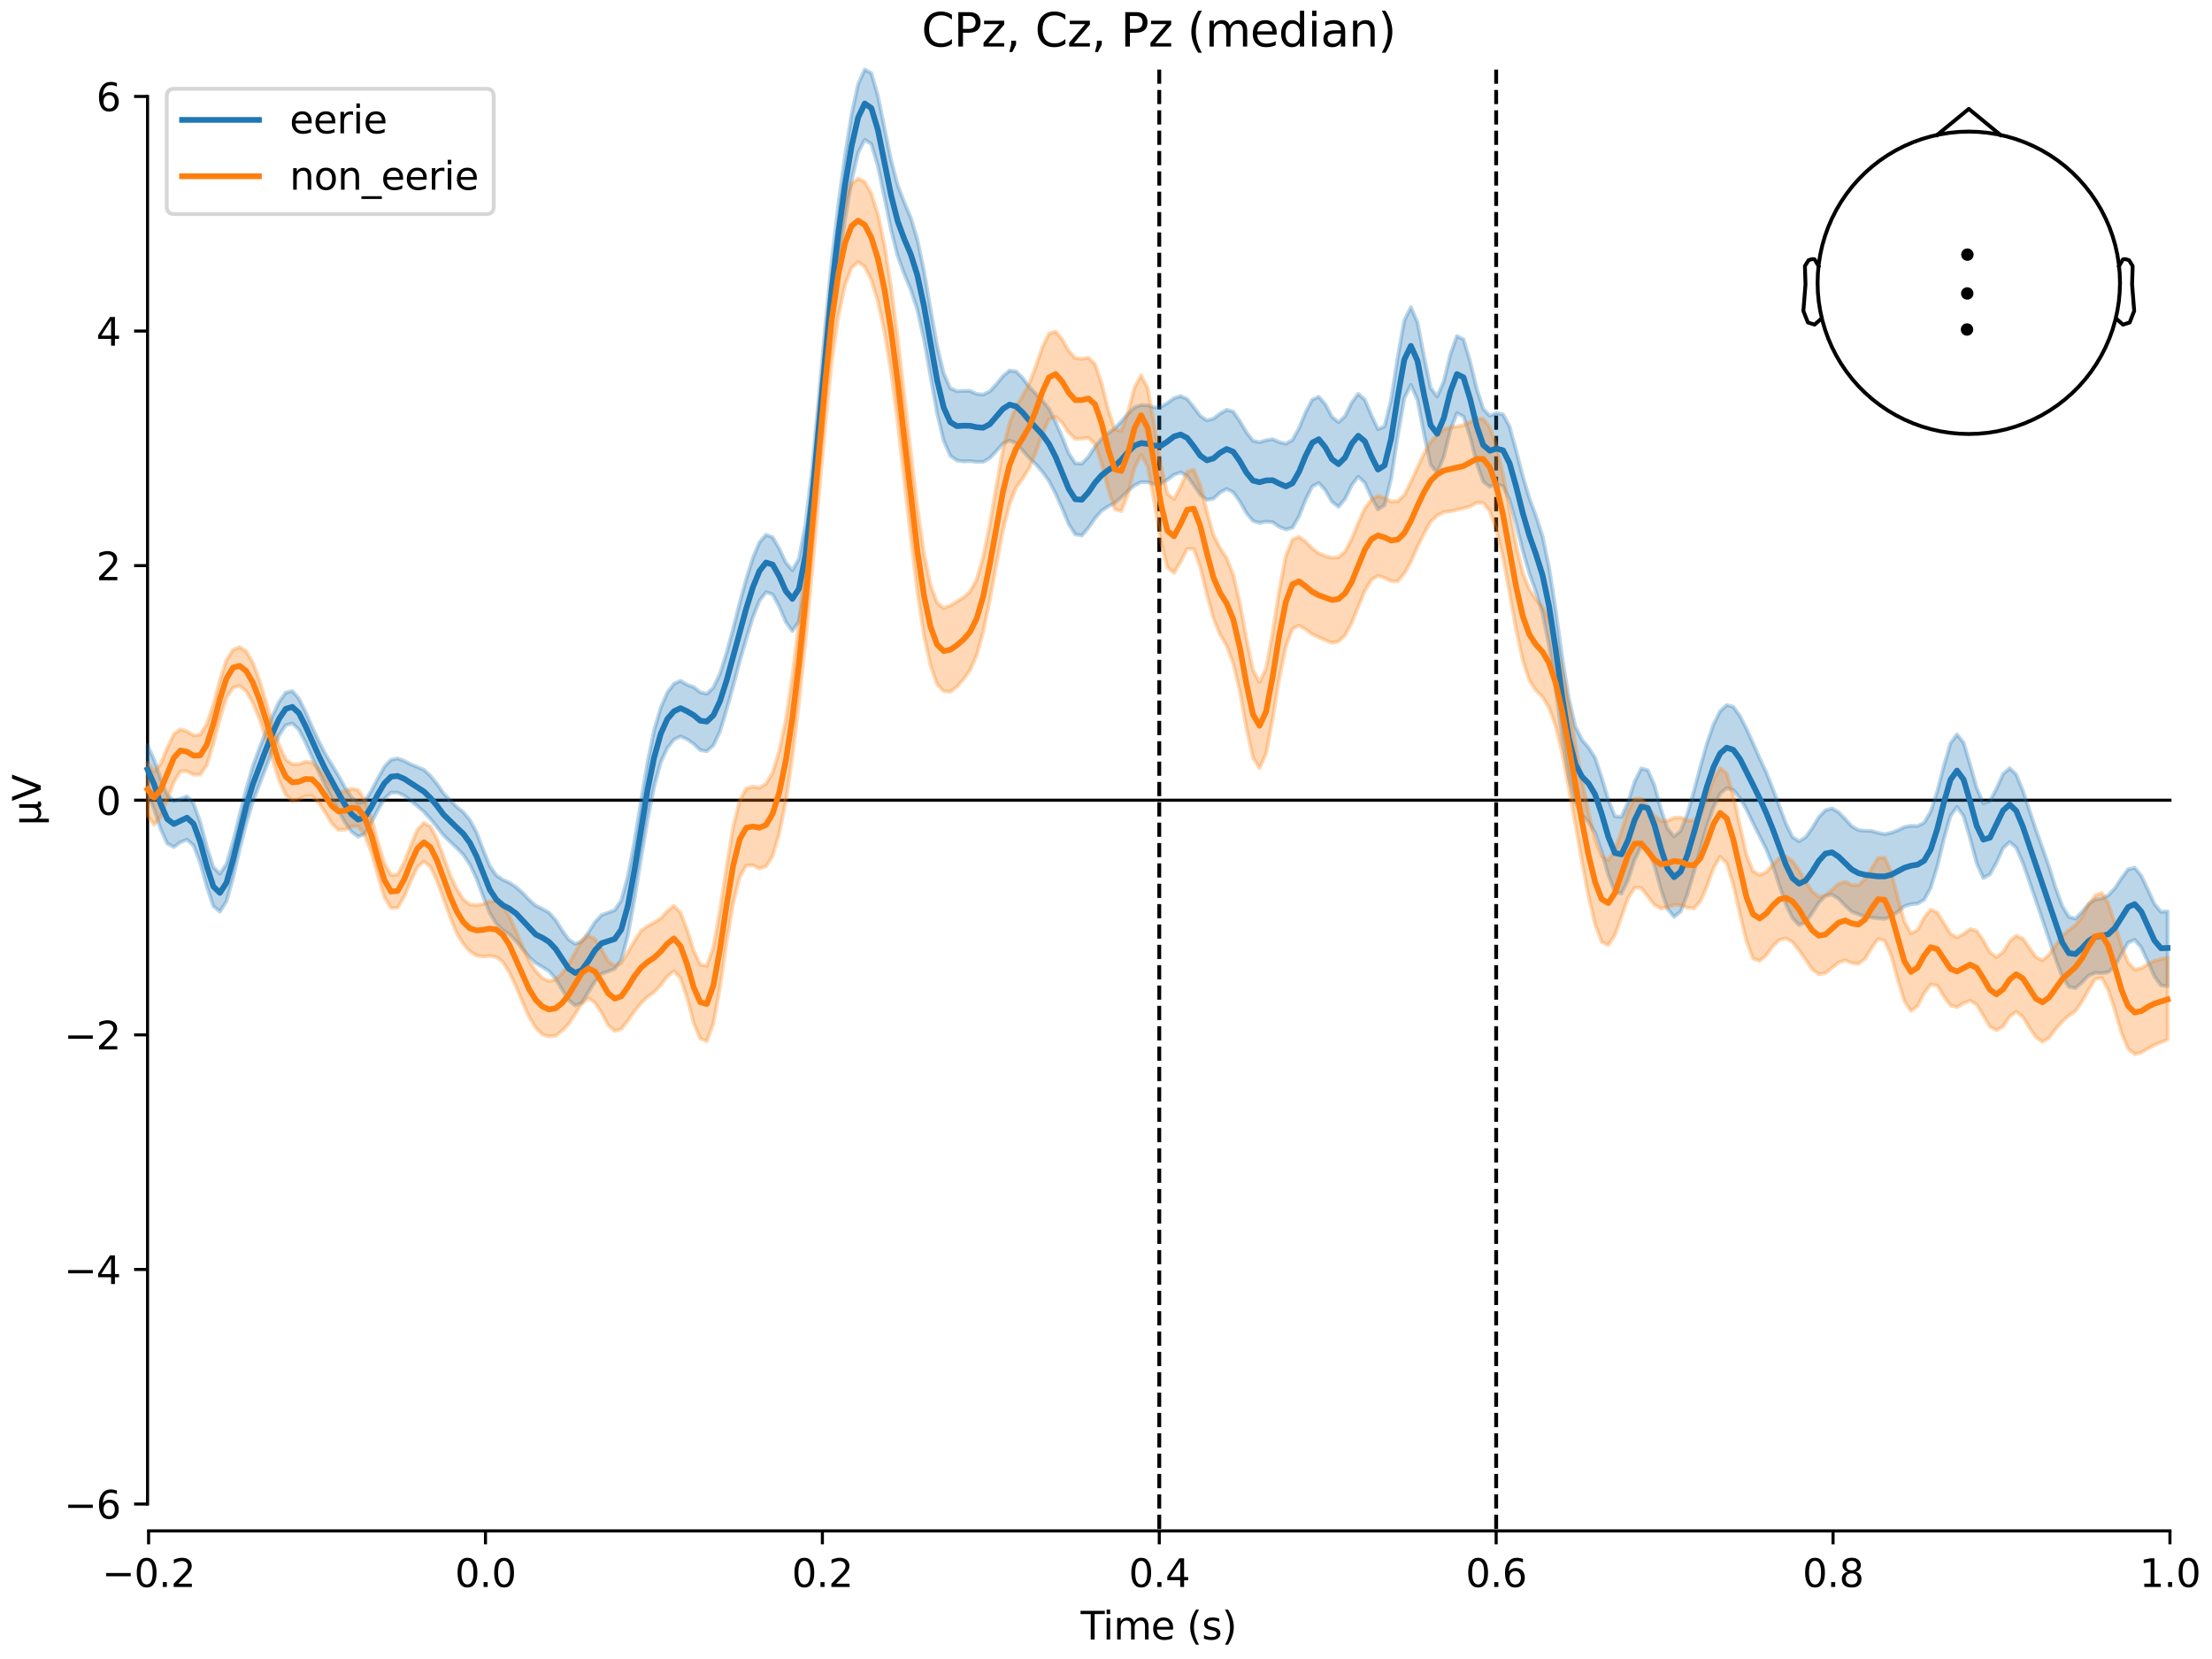 <?xml version="1.0" encoding="utf-8" standalone="no"?>
<!DOCTYPE svg PUBLIC "-//W3C//DTD SVG 1.1//EN"
  "http://www.w3.org/Graphics/SVG/1.1/DTD/svg11.dtd">
<svg xmlns:xlink="http://www.w3.org/1999/xlink" width="576pt" height="432pt" viewBox="0 0 576 432" xmlns="http://www.w3.org/2000/svg" version="1.1">
 <defs>
  <style type="text/css">*{stroke-linejoin: round; stroke-linecap: butt}</style>
 </defs>
 <g id="figure_1">
  <g id="patch_1">
   <path d="M 0 432 
L 576 432 
L 576 0 
L 0 0 
z
" style="fill: #ffffff"/>
  </g>
  <g id="axes_1">
   <g id="patch_2">
    <path d="M 38.421 398.644 
L 565.048 398.644 
L 565.048 18.118 
L 38.421 18.118 
L 38.421 398.644 
z
" style="fill: none; opacity: 0"/>
   </g>
   <g id="patch_3">
    <path d="M 38.421 391.644 
L 38.421 25.118 
" style="fill: none; stroke: #000000; stroke-width: 0.8; stroke-linejoin: miter; stroke-linecap: square"/>
   </g>
   <g id="LineCollection_1">
    <path d="M 301.871 18.118 
L 301.871 398.644 
" clip-path="url(#pa872c97531)" style="fill: none; stroke-dasharray: 3.7,1.6; stroke-dashoffset: 0; stroke: #000000"/>
    <path d="M 389.597 18.118 
L 389.597 398.644 
" clip-path="url(#pa872c97531)" style="fill: none; stroke-dasharray: 3.7,1.6; stroke-dashoffset: 0; stroke: #000000"/>
   </g>
   <g id="matplotlib.axis_1">
    <g id="xtick_1">
     <g id="line2d_1">
      <defs>
       <path id="mf171480b33" d="M 0 0 
L 0 3.5 
" style="stroke: #000000; stroke-width: 0.8"/>
      </defs>
      <g>
       <use xlink:href="#mf171480b33" x="38.695" y="398.644" style="stroke: #000000; stroke-width: 0.8"/>
      </g>
     </g>
     <g id="text_1">
      <!-- −0.2 -->
      <g transform="translate(26.553 413.242) scale(0.1 -0.1)">
       <defs>
        <path id="DejaVuSans-2212" d="M 678 2272 
L 4684 2272 
L 4684 1741 
L 678 1741 
L 678 2272 
z
" transform="scale(0.016)"/>
        <path id="DejaVuSans-30" d="M 2034 4250 
Q 1547 4250 1301 3770 
Q 1056 3291 1056 2328 
Q 1056 1369 1301 889 
Q 1547 409 2034 409 
Q 2525 409 2770 889 
Q 3016 1369 3016 2328 
Q 3016 3291 2770 3770 
Q 2525 4250 2034 4250 
z
M 2034 4750 
Q 2819 4750 3233 4129 
Q 3647 3509 3647 2328 
Q 3647 1150 3233 529 
Q 2819 -91 2034 -91 
Q 1250 -91 836 529 
Q 422 1150 422 2328 
Q 422 3509 836 4129 
Q 1250 4750 2034 4750 
z
" transform="scale(0.016)"/>
        <path id="DejaVuSans-2e" d="M 684 794 
L 1344 794 
L 1344 0 
L 684 0 
L 684 794 
z
" transform="scale(0.016)"/>
        <path id="DejaVuSans-32" d="M 1228 531 
L 3431 531 
L 3431 0 
L 469 0 
L 469 531 
Q 828 903 1448 1529 
Q 2069 2156 2228 2338 
Q 2531 2678 2651 2914 
Q 2772 3150 2772 3378 
Q 2772 3750 2511 3984 
Q 2250 4219 1831 4219 
Q 1534 4219 1204 4116 
Q 875 4013 500 3803 
L 500 4441 
Q 881 4594 1212 4672 
Q 1544 4750 1819 4750 
Q 2544 4750 2975 4387 
Q 3406 4025 3406 3419 
Q 3406 3131 3298 2873 
Q 3191 2616 2906 2266 
Q 2828 2175 2409 1742 
Q 1991 1309 1228 531 
z
" transform="scale(0.016)"/>
       </defs>
       <use xlink:href="#DejaVuSans-2212"/>
       <use xlink:href="#DejaVuSans-30" transform="translate(83.789 0)"/>
       <use xlink:href="#DejaVuSans-2e" transform="translate(147.412 0)"/>
       <use xlink:href="#DejaVuSans-32" transform="translate(179.199 0)"/>
      </g>
     </g>
    </g>
    <g id="xtick_2">
     <g id="line2d_2">
      <g>
       <use xlink:href="#mf171480b33" x="126.42" y="398.644" style="stroke: #000000; stroke-width: 0.8"/>
      </g>
     </g>
     <g id="text_2">
      <!-- 0.0 -->
      <g transform="translate(118.469 413.242) scale(0.1 -0.1)">
       <use xlink:href="#DejaVuSans-30"/>
       <use xlink:href="#DejaVuSans-2e" transform="translate(63.623 0)"/>
       <use xlink:href="#DejaVuSans-30" transform="translate(95.41 0)"/>
      </g>
     </g>
    </g>
    <g id="xtick_3">
     <g id="line2d_3">
      <g>
       <use xlink:href="#mf171480b33" x="214.146" y="398.644" style="stroke: #000000; stroke-width: 0.8"/>
      </g>
     </g>
     <g id="text_3">
      <!-- 0.2 -->
      <g transform="translate(206.194 413.242) scale(0.1 -0.1)">
       <use xlink:href="#DejaVuSans-30"/>
       <use xlink:href="#DejaVuSans-2e" transform="translate(63.623 0)"/>
       <use xlink:href="#DejaVuSans-32" transform="translate(95.41 0)"/>
      </g>
     </g>
    </g>
    <g id="xtick_4">
     <g id="line2d_4">
      <g>
       <use xlink:href="#mf171480b33" x="301.871" y="398.644" style="stroke: #000000; stroke-width: 0.8"/>
      </g>
     </g>
     <g id="text_4">
      <!-- 0.4 -->
      <g transform="translate(293.92 413.242) scale(0.1 -0.1)">
       <defs>
        <path id="DejaVuSans-34" d="M 2419 4116 
L 825 1625 
L 2419 1625 
L 2419 4116 
z
M 2253 4666 
L 3047 4666 
L 3047 1625 
L 3713 1625 
L 3713 1100 
L 3047 1100 
L 3047 0 
L 2419 0 
L 2419 1100 
L 313 1100 
L 313 1709 
L 2253 4666 
z
" transform="scale(0.016)"/>
       </defs>
       <use xlink:href="#DejaVuSans-30"/>
       <use xlink:href="#DejaVuSans-2e" transform="translate(63.623 0)"/>
       <use xlink:href="#DejaVuSans-34" transform="translate(95.41 0)"/>
      </g>
     </g>
    </g>
    <g id="xtick_5">
     <g id="line2d_5">
      <g>
       <use xlink:href="#mf171480b33" x="389.597" y="398.644" style="stroke: #000000; stroke-width: 0.8"/>
      </g>
     </g>
     <g id="text_5">
      <!-- 0.6 -->
      <g transform="translate(381.645 413.242) scale(0.1 -0.1)">
       <defs>
        <path id="DejaVuSans-36" d="M 2113 2584 
Q 1688 2584 1439 2293 
Q 1191 2003 1191 1497 
Q 1191 994 1439 701 
Q 1688 409 2113 409 
Q 2538 409 2786 701 
Q 3034 994 3034 1497 
Q 3034 2003 2786 2293 
Q 2538 2584 2113 2584 
z
M 3366 4563 
L 3366 3988 
Q 3128 4100 2886 4159 
Q 2644 4219 2406 4219 
Q 1781 4219 1451 3797 
Q 1122 3375 1075 2522 
Q 1259 2794 1537 2939 
Q 1816 3084 2150 3084 
Q 2853 3084 3261 2657 
Q 3669 2231 3669 1497 
Q 3669 778 3244 343 
Q 2819 -91 2113 -91 
Q 1303 -91 875 529 
Q 447 1150 447 2328 
Q 447 3434 972 4092 
Q 1497 4750 2381 4750 
Q 2619 4750 2861 4703 
Q 3103 4656 3366 4563 
z
" transform="scale(0.016)"/>
       </defs>
       <use xlink:href="#DejaVuSans-30"/>
       <use xlink:href="#DejaVuSans-2e" transform="translate(63.623 0)"/>
       <use xlink:href="#DejaVuSans-36" transform="translate(95.41 0)"/>
      </g>
     </g>
    </g>
    <g id="xtick_6">
     <g id="line2d_6">
      <g>
       <use xlink:href="#mf171480b33" x="477.323" y="398.644" style="stroke: #000000; stroke-width: 0.8"/>
      </g>
     </g>
     <g id="text_6">
      <!-- 0.8 -->
      <g transform="translate(469.371 413.242) scale(0.1 -0.1)">
       <defs>
        <path id="DejaVuSans-38" d="M 2034 2216 
Q 1584 2216 1326 1975 
Q 1069 1734 1069 1313 
Q 1069 891 1326 650 
Q 1584 409 2034 409 
Q 2484 409 2743 651 
Q 3003 894 3003 1313 
Q 3003 1734 2745 1975 
Q 2488 2216 2034 2216 
z
M 1403 2484 
Q 997 2584 770 2862 
Q 544 3141 544 3541 
Q 544 4100 942 4425 
Q 1341 4750 2034 4750 
Q 2731 4750 3128 4425 
Q 3525 4100 3525 3541 
Q 3525 3141 3298 2862 
Q 3072 2584 2669 2484 
Q 3125 2378 3379 2068 
Q 3634 1759 3634 1313 
Q 3634 634 3220 271 
Q 2806 -91 2034 -91 
Q 1263 -91 848 271 
Q 434 634 434 1313 
Q 434 1759 690 2068 
Q 947 2378 1403 2484 
z
M 1172 3481 
Q 1172 3119 1398 2916 
Q 1625 2713 2034 2713 
Q 2441 2713 2670 2916 
Q 2900 3119 2900 3481 
Q 2900 3844 2670 4047 
Q 2441 4250 2034 4250 
Q 1625 4250 1398 4047 
Q 1172 3844 1172 3481 
z
" transform="scale(0.016)"/>
       </defs>
       <use xlink:href="#DejaVuSans-30"/>
       <use xlink:href="#DejaVuSans-2e" transform="translate(63.623 0)"/>
       <use xlink:href="#DejaVuSans-38" transform="translate(95.41 0)"/>
      </g>
     </g>
    </g>
    <g id="xtick_7">
     <g id="line2d_7">
      <g>
       <use xlink:href="#mf171480b33" x="565.048" y="398.644" style="stroke: #000000; stroke-width: 0.8"/>
      </g>
     </g>
     <g id="text_7">
      <!-- 1.0 -->
      <g transform="translate(557.097 413.242) scale(0.1 -0.1)">
       <defs>
        <path id="DejaVuSans-31" d="M 794 531 
L 1825 531 
L 1825 4091 
L 703 3866 
L 703 4441 
L 1819 4666 
L 2450 4666 
L 2450 531 
L 3481 531 
L 3481 0 
L 794 0 
L 794 531 
z
" transform="scale(0.016)"/>
       </defs>
       <use xlink:href="#DejaVuSans-31"/>
       <use xlink:href="#DejaVuSans-2e" transform="translate(63.623 0)"/>
       <use xlink:href="#DejaVuSans-30" transform="translate(95.41 0)"/>
      </g>
     </g>
    </g>
    <g id="text_8">
     <!-- Time (s) -->
     <g transform="translate(281.405 426.92) scale(0.1 -0.1)">
      <defs>
       <path id="DejaVuSans-54" d="M -19 4666 
L 3928 4666 
L 3928 4134 
L 2272 4134 
L 2272 0 
L 1638 0 
L 1638 4134 
L -19 4134 
L -19 4666 
z
" transform="scale(0.016)"/>
       <path id="DejaVuSans-69" d="M 603 3500 
L 1178 3500 
L 1178 0 
L 603 0 
L 603 3500 
z
M 603 4863 
L 1178 4863 
L 1178 4134 
L 603 4134 
L 603 4863 
z
" transform="scale(0.016)"/>
       <path id="DejaVuSans-6d" d="M 3328 2828 
Q 3544 3216 3844 3400 
Q 4144 3584 4550 3584 
Q 5097 3584 5394 3201 
Q 5691 2819 5691 2113 
L 5691 0 
L 5113 0 
L 5113 2094 
Q 5113 2597 4934 2840 
Q 4756 3084 4391 3084 
Q 3944 3084 3684 2787 
Q 3425 2491 3425 1978 
L 3425 0 
L 2847 0 
L 2847 2094 
Q 2847 2600 2669 2842 
Q 2491 3084 2119 3084 
Q 1678 3084 1418 2786 
Q 1159 2488 1159 1978 
L 1159 0 
L 581 0 
L 581 3500 
L 1159 3500 
L 1159 2956 
Q 1356 3278 1631 3431 
Q 1906 3584 2284 3584 
Q 2666 3584 2933 3390 
Q 3200 3197 3328 2828 
z
" transform="scale(0.016)"/>
       <path id="DejaVuSans-65" d="M 3597 1894 
L 3597 1613 
L 953 1613 
Q 991 1019 1311 708 
Q 1631 397 2203 397 
Q 2534 397 2845 478 
Q 3156 559 3463 722 
L 3463 178 
Q 3153 47 2828 -22 
Q 2503 -91 2169 -91 
Q 1331 -91 842 396 
Q 353 884 353 1716 
Q 353 2575 817 3079 
Q 1281 3584 2069 3584 
Q 2775 3584 3186 3129 
Q 3597 2675 3597 1894 
z
M 3022 2063 
Q 3016 2534 2758 2815 
Q 2500 3097 2075 3097 
Q 1594 3097 1305 2825 
Q 1016 2553 972 2059 
L 3022 2063 
z
" transform="scale(0.016)"/>
       <path id="DejaVuSans-20" transform="scale(0.016)"/>
       <path id="DejaVuSans-28" d="M 1984 4856 
Q 1566 4138 1362 3434 
Q 1159 2731 1159 2009 
Q 1159 1288 1364 580 
Q 1569 -128 1984 -844 
L 1484 -844 
Q 1016 -109 783 600 
Q 550 1309 550 2009 
Q 550 2706 781 3412 
Q 1013 4119 1484 4856 
L 1984 4856 
z
" transform="scale(0.016)"/>
       <path id="DejaVuSans-73" d="M 2834 3397 
L 2834 2853 
Q 2591 2978 2328 3040 
Q 2066 3103 1784 3103 
Q 1356 3103 1142 2972 
Q 928 2841 928 2578 
Q 928 2378 1081 2264 
Q 1234 2150 1697 2047 
L 1894 2003 
Q 2506 1872 2764 1633 
Q 3022 1394 3022 966 
Q 3022 478 2636 193 
Q 2250 -91 1575 -91 
Q 1294 -91 989 -36 
Q 684 19 347 128 
L 347 722 
Q 666 556 975 473 
Q 1284 391 1588 391 
Q 1994 391 2212 530 
Q 2431 669 2431 922 
Q 2431 1156 2273 1281 
Q 2116 1406 1581 1522 
L 1381 1569 
Q 847 1681 609 1914 
Q 372 2147 372 2553 
Q 372 3047 722 3315 
Q 1072 3584 1716 3584 
Q 2034 3584 2315 3537 
Q 2597 3491 2834 3397 
z
" transform="scale(0.016)"/>
       <path id="DejaVuSans-29" d="M 513 4856 
L 1013 4856 
Q 1481 4119 1714 3412 
Q 1947 2706 1947 2009 
Q 1947 1309 1714 600 
Q 1481 -109 1013 -844 
L 513 -844 
Q 928 -128 1133 580 
Q 1338 1288 1338 2009 
Q 1338 2731 1133 3434 
Q 928 4138 513 4856 
z
" transform="scale(0.016)"/>
      </defs>
      <use xlink:href="#DejaVuSans-54"/>
      <use xlink:href="#DejaVuSans-69" transform="translate(57.959 0)"/>
      <use xlink:href="#DejaVuSans-6d" transform="translate(85.742 0)"/>
      <use xlink:href="#DejaVuSans-65" transform="translate(183.154 0)"/>
      <use xlink:href="#DejaVuSans-20" transform="translate(244.678 0)"/>
      <use xlink:href="#DejaVuSans-28" transform="translate(276.465 0)"/>
      <use xlink:href="#DejaVuSans-73" transform="translate(315.479 0)"/>
      <use xlink:href="#DejaVuSans-29" transform="translate(367.578 0)"/>
     </g>
    </g>
   </g>
   <g id="matplotlib.axis_2">
    <g id="ytick_1">
     <g id="line2d_8">
      <defs>
       <path id="mfaa076faf0" d="M 0 0 
L -3.5 0 
" style="stroke: #000000; stroke-width: 0.8"/>
      </defs>
      <g>
       <use xlink:href="#mfaa076faf0" x="38.421" y="391.644" style="stroke: #000000; stroke-width: 0.8"/>
      </g>
     </g>
     <g id="text_9">
      <!-- −6 -->
      <g transform="translate(16.678 395.443) scale(0.1 -0.1)">
       <use xlink:href="#DejaVuSans-2212"/>
       <use xlink:href="#DejaVuSans-36" transform="translate(83.789 0)"/>
      </g>
     </g>
    </g>
    <g id="ytick_2">
     <g id="line2d_9">
      <g>
       <use xlink:href="#mfaa076faf0" x="38.421" y="330.556" style="stroke: #000000; stroke-width: 0.8"/>
      </g>
     </g>
     <g id="text_10">
      <!-- −4 -->
      <g transform="translate(16.678 334.355) scale(0.1 -0.1)">
       <use xlink:href="#DejaVuSans-2212"/>
       <use xlink:href="#DejaVuSans-34" transform="translate(83.789 0)"/>
      </g>
     </g>
    </g>
    <g id="ytick_3">
     <g id="line2d_10">
      <g>
       <use xlink:href="#mfaa076faf0" x="38.421" y="269.469" style="stroke: #000000; stroke-width: 0.8"/>
      </g>
     </g>
     <g id="text_11">
      <!-- −2 -->
      <g transform="translate(16.678 273.268) scale(0.1 -0.1)">
       <use xlink:href="#DejaVuSans-2212"/>
       <use xlink:href="#DejaVuSans-32" transform="translate(83.789 0)"/>
      </g>
     </g>
    </g>
    <g id="ytick_4">
     <g id="line2d_11">
      <g>
       <use xlink:href="#mfaa076faf0" x="38.421" y="208.381" style="stroke: #000000; stroke-width: 0.8"/>
      </g>
     </g>
     <g id="text_12">
      <!-- 0 -->
      <g transform="translate(25.058 212.18) scale(0.1 -0.1)">
       <use xlink:href="#DejaVuSans-30"/>
      </g>
     </g>
    </g>
    <g id="ytick_5">
     <g id="line2d_12">
      <g>
       <use xlink:href="#mfaa076faf0" x="38.421" y="147.293" style="stroke: #000000; stroke-width: 0.8"/>
      </g>
     </g>
     <g id="text_13">
      <!-- 2 -->
      <g transform="translate(25.058 151.093) scale(0.1 -0.1)">
       <use xlink:href="#DejaVuSans-32"/>
      </g>
     </g>
    </g>
    <g id="ytick_6">
     <g id="line2d_13">
      <g>
       <use xlink:href="#mfaa076faf0" x="38.421" y="86.206" style="stroke: #000000; stroke-width: 0.8"/>
      </g>
     </g>
     <g id="text_14">
      <!-- 4 -->
      <g transform="translate(25.058 90.005) scale(0.1 -0.1)">
       <use xlink:href="#DejaVuSans-34"/>
      </g>
     </g>
    </g>
    <g id="ytick_7">
     <g id="line2d_14">
      <g>
       <use xlink:href="#mfaa076faf0" x="38.421" y="25.118" style="stroke: #000000; stroke-width: 0.8"/>
      </g>
     </g>
     <g id="text_15">
      <!-- 6 -->
      <g transform="translate(25.058 28.917) scale(0.1 -0.1)">
       <use xlink:href="#DejaVuSans-36"/>
      </g>
     </g>
    </g>
    <g id="text_16">
     <!-- µV -->
     <g transform="translate(10.599 214.982) rotate(-90) scale(0.1 -0.1)">
      <defs>
       <path id="DejaVuSans-b5" d="M 544 -1331 
L 544 3500 
L 1119 3500 
L 1119 1325 
Q 1119 872 1334 640 
Q 1550 409 1972 409 
Q 2434 409 2667 671 
Q 2900 934 2900 1459 
L 2900 3500 
L 3475 3500 
L 3475 806 
Q 3475 619 3529 530 
Q 3584 441 3700 441 
Q 3728 441 3778 458 
Q 3828 475 3916 513 
L 3916 50 
Q 3788 -22 3673 -56 
Q 3559 -91 3450 -91 
Q 3234 -91 3106 31 
Q 2978 153 2931 403 
Q 2775 156 2548 32 
Q 2322 -91 2016 -91 
Q 1697 -91 1473 31 
Q 1250 153 1119 397 
L 1119 -1331 
L 544 -1331 
z
" transform="scale(0.016)"/>
       <path id="DejaVuSans-56" d="M 1831 0 
L 50 4666 
L 709 4666 
L 2188 738 
L 3669 4666 
L 4325 4666 
L 2547 0 
L 1831 0 
z
" transform="scale(0.016)"/>
      </defs>
      <use xlink:href="#DejaVuSans-b5"/>
      <use xlink:href="#DejaVuSans-56" transform="translate(63.623 0)"/>
     </g>
    </g>
   </g>
   <g id="patch_4">
    <path d="M 38.695 398.644 
L 565.048 398.644 
" style="fill: none; stroke: #000000; stroke-width: 0.8; stroke-linejoin: miter; stroke-linecap: square"/>
   </g>
   <g id="patch_5">
    <path d="M 38.421 208.381 
L 565.048 208.381 
" style="fill: none; stroke: #000000; stroke-width: 0.8; stroke-linejoin: miter; stroke-linecap: square"/>
   </g>
   <g id="text_17">
    <!-- CPz, Cz, Pz (median) -->
    <g transform="translate(239.964 12.118) scale(0.12 -0.12)">
     <defs>
      <path id="DejaVuSans-43" d="M 4122 4306 
L 4122 3641 
Q 3803 3938 3442 4084 
Q 3081 4231 2675 4231 
Q 1875 4231 1450 3742 
Q 1025 3253 1025 2328 
Q 1025 1406 1450 917 
Q 1875 428 2675 428 
Q 3081 428 3442 575 
Q 3803 722 4122 1019 
L 4122 359 
Q 3791 134 3420 21 
Q 3050 -91 2638 -91 
Q 1578 -91 968 557 
Q 359 1206 359 2328 
Q 359 3453 968 4101 
Q 1578 4750 2638 4750 
Q 3056 4750 3426 4639 
Q 3797 4528 4122 4306 
z
" transform="scale(0.016)"/>
      <path id="DejaVuSans-50" d="M 1259 4147 
L 1259 2394 
L 2053 2394 
Q 2494 2394 2734 2622 
Q 2975 2850 2975 3272 
Q 2975 3691 2734 3919 
Q 2494 4147 2053 4147 
L 1259 4147 
z
M 628 4666 
L 2053 4666 
Q 2838 4666 3239 4311 
Q 3641 3956 3641 3272 
Q 3641 2581 3239 2228 
Q 2838 1875 2053 1875 
L 1259 1875 
L 1259 0 
L 628 0 
L 628 4666 
z
" transform="scale(0.016)"/>
      <path id="DejaVuSans-7a" d="M 353 3500 
L 3084 3500 
L 3084 2975 
L 922 459 
L 3084 459 
L 3084 0 
L 275 0 
L 275 525 
L 2438 3041 
L 353 3041 
L 353 3500 
z
" transform="scale(0.016)"/>
      <path id="DejaVuSans-2c" d="M 750 794 
L 1409 794 
L 1409 256 
L 897 -744 
L 494 -744 
L 750 256 
L 750 794 
z
" transform="scale(0.016)"/>
      <path id="DejaVuSans-64" d="M 2906 2969 
L 2906 4863 
L 3481 4863 
L 3481 0 
L 2906 0 
L 2906 525 
Q 2725 213 2448 61 
Q 2172 -91 1784 -91 
Q 1150 -91 751 415 
Q 353 922 353 1747 
Q 353 2572 751 3078 
Q 1150 3584 1784 3584 
Q 2172 3584 2448 3432 
Q 2725 3281 2906 2969 
z
M 947 1747 
Q 947 1113 1208 752 
Q 1469 391 1925 391 
Q 2381 391 2643 752 
Q 2906 1113 2906 1747 
Q 2906 2381 2643 2742 
Q 2381 3103 1925 3103 
Q 1469 3103 1208 2742 
Q 947 2381 947 1747 
z
" transform="scale(0.016)"/>
      <path id="DejaVuSans-61" d="M 2194 1759 
Q 1497 1759 1228 1600 
Q 959 1441 959 1056 
Q 959 750 1161 570 
Q 1363 391 1709 391 
Q 2188 391 2477 730 
Q 2766 1069 2766 1631 
L 2766 1759 
L 2194 1759 
z
M 3341 1997 
L 3341 0 
L 2766 0 
L 2766 531 
Q 2569 213 2275 61 
Q 1981 -91 1556 -91 
Q 1019 -91 701 211 
Q 384 513 384 1019 
Q 384 1609 779 1909 
Q 1175 2209 1959 2209 
L 2766 2209 
L 2766 2266 
Q 2766 2663 2505 2880 
Q 2244 3097 1772 3097 
Q 1472 3097 1187 3025 
Q 903 2953 641 2809 
L 641 3341 
Q 956 3463 1253 3523 
Q 1550 3584 1831 3584 
Q 2591 3584 2966 3190 
Q 3341 2797 3341 1997 
z
" transform="scale(0.016)"/>
      <path id="DejaVuSans-6e" d="M 3513 2113 
L 3513 0 
L 2938 0 
L 2938 2094 
Q 2938 2591 2744 2837 
Q 2550 3084 2163 3084 
Q 1697 3084 1428 2787 
Q 1159 2491 1159 1978 
L 1159 0 
L 581 0 
L 581 3500 
L 1159 3500 
L 1159 2956 
Q 1366 3272 1645 3428 
Q 1925 3584 2291 3584 
Q 2894 3584 3203 3211 
Q 3513 2838 3513 2113 
z
" transform="scale(0.016)"/>
     </defs>
     <use xlink:href="#DejaVuSans-43"/>
     <use xlink:href="#DejaVuSans-50" transform="translate(69.824 0)"/>
     <use xlink:href="#DejaVuSans-7a" transform="translate(130.127 0)"/>
     <use xlink:href="#DejaVuSans-2c" transform="translate(182.617 0)"/>
     <use xlink:href="#DejaVuSans-20" transform="translate(214.404 0)"/>
     <use xlink:href="#DejaVuSans-43" transform="translate(246.191 0)"/>
     <use xlink:href="#DejaVuSans-7a" transform="translate(316.016 0)"/>
     <use xlink:href="#DejaVuSans-2c" transform="translate(368.506 0)"/>
     <use xlink:href="#DejaVuSans-20" transform="translate(400.293 0)"/>
     <use xlink:href="#DejaVuSans-50" transform="translate(432.08 0)"/>
     <use xlink:href="#DejaVuSans-7a" transform="translate(492.383 0)"/>
     <use xlink:href="#DejaVuSans-20" transform="translate(544.873 0)"/>
     <use xlink:href="#DejaVuSans-28" transform="translate(576.66 0)"/>
     <use xlink:href="#DejaVuSans-6d" transform="translate(615.674 0)"/>
     <use xlink:href="#DejaVuSans-65" transform="translate(713.086 0)"/>
     <use xlink:href="#DejaVuSans-64" transform="translate(774.609 0)"/>
     <use xlink:href="#DejaVuSans-69" transform="translate(838.086 0)"/>
     <use xlink:href="#DejaVuSans-61" transform="translate(865.869 0)"/>
     <use xlink:href="#DejaVuSans-6e" transform="translate(927.148 0)"/>
     <use xlink:href="#DejaVuSans-29" transform="translate(990.527 0)"/>
    </g>
   </g>
   <g id="legend_1">
    <g id="patch_6">
     <path d="M 45.421 55.753 
L 126.563 55.753 
Q 128.563 55.753 128.563 53.753 
L 128.563 25.118 
Q 128.563 23.118 126.563 23.118 
L 45.421 23.118 
Q 43.421 23.118 43.421 25.118 
L 43.421 53.753 
Q 43.421 55.753 45.421 55.753 
z
" style="fill: #ffffff; opacity: 0.8; stroke: #cccccc; stroke-linejoin: miter"/>
    </g>
    <g id="line2d_15">
     <path d="M 47.421 31.217 
L 57.421 31.217 
L 67.421 31.217 
" style="fill: none; stroke: #1f77b4; stroke-width: 1.5; stroke-linecap: square"/>
    </g>
    <g id="text_18">
     <!-- eerie -->
     <g transform="translate(75.421 34.717) scale(0.1 -0.1)">
      <defs>
       <path id="DejaVuSans-72" d="M 2631 2963 
Q 2534 3019 2420 3045 
Q 2306 3072 2169 3072 
Q 1681 3072 1420 2755 
Q 1159 2438 1159 1844 
L 1159 0 
L 581 0 
L 581 3500 
L 1159 3500 
L 1159 2956 
Q 1341 3275 1631 3429 
Q 1922 3584 2338 3584 
Q 2397 3584 2469 3576 
Q 2541 3569 2628 3553 
L 2631 2963 
z
" transform="scale(0.016)"/>
      </defs>
      <use xlink:href="#DejaVuSans-65"/>
      <use xlink:href="#DejaVuSans-65" transform="translate(61.523 0)"/>
      <use xlink:href="#DejaVuSans-72" transform="translate(123.047 0)"/>
      <use xlink:href="#DejaVuSans-69" transform="translate(164.16 0)"/>
      <use xlink:href="#DejaVuSans-65" transform="translate(191.943 0)"/>
     </g>
    </g>
    <g id="line2d_16">
     <path d="M 47.421 45.895 
L 57.421 45.895 
L 67.421 45.895 
" style="fill: none; stroke: #ff7f0e; stroke-width: 1.5; stroke-linecap: square"/>
    </g>
    <g id="text_19">
     <!-- non_eerie -->
     <g transform="translate(75.421 49.395) scale(0.1 -0.1)">
      <defs>
       <path id="DejaVuSans-6f" d="M 1959 3097 
Q 1497 3097 1228 2736 
Q 959 2375 959 1747 
Q 959 1119 1226 758 
Q 1494 397 1959 397 
Q 2419 397 2687 759 
Q 2956 1122 2956 1747 
Q 2956 2369 2687 2733 
Q 2419 3097 1959 3097 
z
M 1959 3584 
Q 2709 3584 3137 3096 
Q 3566 2609 3566 1747 
Q 3566 888 3137 398 
Q 2709 -91 1959 -91 
Q 1206 -91 779 398 
Q 353 888 353 1747 
Q 353 2609 779 3096 
Q 1206 3584 1959 3584 
z
" transform="scale(0.016)"/>
       <path id="DejaVuSans-5f" d="M 3263 -1063 
L 3263 -1509 
L -63 -1509 
L -63 -1063 
L 3263 -1063 
z
" transform="scale(0.016)"/>
      </defs>
      <use xlink:href="#DejaVuSans-6e"/>
      <use xlink:href="#DejaVuSans-6f" transform="translate(63.379 0)"/>
      <use xlink:href="#DejaVuSans-6e" transform="translate(124.561 0)"/>
      <use xlink:href="#DejaVuSans-5f" transform="translate(187.939 0)"/>
      <use xlink:href="#DejaVuSans-65" transform="translate(237.939 0)"/>
      <use xlink:href="#DejaVuSans-65" transform="translate(299.463 0)"/>
      <use xlink:href="#DejaVuSans-72" transform="translate(360.986 0)"/>
      <use xlink:href="#DejaVuSans-69" transform="translate(402.1 0)"/>
      <use xlink:href="#DejaVuSans-65" transform="translate(429.883 0)"/>
     </g>
    </g>
   </g>
   <g id="FillBetweenPolyCollection_1">
    <defs>
     <path id="m8fc39244eb" d="M 38.421 -237.947 
L 38.421 -225.221 
L 40.134 -221.303 
L 41.847 -216.077 
L 43.561 -212.342 
L 45.274 -211.433 
L 46.988 -212.678 
L 48.701 -213.373 
L 50.414 -211.824 
L 52.128 -207.344 
L 53.841 -201.218 
L 55.554 -196.052 
L 57.268 -194.619 
L 58.981 -197.316 
L 60.695 -203.44 
L 62.408 -210.824 
L 64.121 -217.532 
L 65.835 -223.22 
L 67.548 -227.702 
L 69.262 -232.137 
L 70.975 -236.702 
L 72.688 -240.533 
L 74.402 -243.164 
L 76.115 -243.636 
L 77.829 -242.023 
L 79.542 -238.694 
L 81.255 -234.814 
L 82.969 -231.063 
L 84.682 -227.421 
L 86.395 -224.101 
L 88.109 -220.903 
L 89.822 -217.854 
L 91.536 -215.433 
L 93.249 -214.147 
L 94.962 -214.839 
L 96.676 -217.693 
L 98.389 -221.055 
L 100.103 -224.008 
L 101.816 -225.601 
L 103.529 -225.632 
L 105.243 -224.833 
L 106.956 -223.517 
L 108.67 -222.112 
L 110.383 -220.615 
L 112.096 -218.743 
L 113.81 -216.644 
L 115.523 -214.462 
L 117.237 -212.786 
L 118.95 -211.192 
L 120.663 -209.429 
L 122.377 -206.842 
L 124.09 -203.18 
L 125.803 -198.6 
L 127.517 -194.267 
L 129.23 -191.45 
L 130.944 -189.778 
L 132.657 -188.678 
L 134.37 -186.958 
L 136.084 -184.876 
L 137.797 -182.771 
L 139.511 -181.225 
L 141.224 -180.206 
L 142.937 -179.146 
L 144.651 -177.174 
L 146.364 -174.315 
L 148.078 -171.529 
L 149.791 -170.161 
L 151.504 -170.866 
L 153.218 -173.637 
L 154.931 -176.387 
L 156.644 -178.404 
L 158.358 -179.055 
L 160.071 -179.666 
L 161.785 -182.003 
L 163.498 -188.45 
L 165.211 -197.903 
L 166.925 -208.482 
L 168.638 -218.653 
L 170.352 -227.225 
L 172.065 -233.502 
L 173.778 -237.234 
L 175.492 -239.409 
L 177.205 -240.257 
L 178.919 -239.488 
L 180.632 -238.31 
L 182.345 -236.675 
L 184.059 -236.376 
L 185.772 -237.896 
L 187.486 -241.548 
L 189.199 -247.204 
L 190.912 -253.343 
L 192.626 -259.783 
L 194.339 -265.674 
L 196.052 -271.239 
L 197.766 -275.568 
L 199.479 -277.817 
L 201.193 -277.231 
L 202.906 -274.097 
L 204.619 -270.051 
L 206.333 -267.68 
L 208.046 -270.191 
L 209.76 -279.082 
L 211.473 -293.643 
L 213.186 -311.909 
L 214.9 -331.328 
L 216.613 -348.548 
L 218.327 -362.694 
L 220.04 -374.835 
L 221.753 -384.972 
L 223.467 -392.258 
L 225.18 -395.609 
L 226.893 -394.496 
L 228.607 -388.76 
L 230.32 -380.618 
L 232.034 -372.144 
L 233.747 -365.377 
L 235.46 -360.683 
L 237.174 -356.549 
L 238.887 -351.293 
L 240.601 -343.634 
L 242.314 -334.06 
L 244.027 -324.374 
L 245.741 -317.257 
L 247.454 -313.335 
L 249.168 -312.098 
L 250.881 -311.855 
L 252.594 -311.939 
L 254.308 -311.742 
L 256.021 -311.732 
L 257.735 -312.722 
L 259.448 -314.524 
L 261.161 -316.487 
L 262.875 -317.288 
L 264.588 -316.594 
L 266.301 -314.675 
L 268.015 -312.728 
L 269.728 -311.108 
L 271.442 -309.141 
L 273.155 -306.766 
L 274.868 -303.467 
L 276.582 -299.627 
L 278.295 -295.523 
L 280.009 -292.834 
L 281.722 -292.567 
L 283.435 -294.579 
L 285.149 -297.057 
L 286.862 -299.009 
L 288.576 -300.133 
L 290.289 -301.015 
L 292.002 -302.504 
L 293.716 -304.144 
L 295.429 -305.594 
L 297.142 -306.469 
L 298.856 -306.437 
L 300.569 -305.919 
L 302.283 -306.028 
L 303.996 -307.089 
L 305.709 -308.373 
L 307.423 -309.008 
L 309.136 -308.037 
L 310.85 -305.66 
L 312.563 -303.156 
L 314.276 -301.842 
L 315.99 -302.159 
L 317.703 -303.748 
L 319.417 -304.704 
L 321.13 -303.826 
L 322.843 -301.441 
L 324.557 -298.415 
L 326.27 -296.359 
L 327.984 -295.851 
L 329.697 -296.171 
L 331.41 -296.011 
L 333.124 -294.809 
L 334.837 -294.123 
L 336.55 -294.592 
L 338.264 -297.543 
L 339.977 -301.854 
L 341.691 -305.309 
L 343.404 -306.249 
L 345.117 -304.343 
L 346.831 -301.366 
L 348.544 -300.03 
L 350.258 -302.073 
L 351.971 -305.642 
L 353.684 -307.885 
L 355.398 -306.284 
L 357.111 -302.517 
L 358.825 -299.324 
L 360.538 -300.451 
L 362.251 -307.407 
L 363.965 -318.471 
L 365.678 -328.275 
L 367.391 -331.776 
L 369.105 -327.866 
L 370.818 -318.979 
L 372.532 -310.965 
L 374.245 -308.848 
L 375.958 -312.993 
L 377.672 -319.94 
L 379.385 -324.421 
L 381.099 -323.552 
L 382.812 -318.233 
L 384.525 -311.346 
L 386.239 -306.532 
L 387.952 -305.246 
L 389.666 -305.869 
L 391.379 -305.42 
L 393.092 -301.8 
L 394.806 -295.622 
L 396.519 -288.635 
L 398.233 -282.714 
L 399.946 -277.951 
L 401.659 -272.286 
L 403.373 -263.869 
L 405.086 -252.525 
L 406.799 -239.969 
L 408.513 -229.576 
L 410.226 -222.858 
L 411.94 -219.765 
L 413.653 -217.903 
L 415.366 -215.147 
L 417.08 -210.187 
L 418.793 -204.168 
L 420.507 -199.804 
L 422.22 -199.317 
L 423.933 -202.789 
L 425.647 -208.056 
L 427.36 -211.546 
L 429.074 -210.905 
L 430.787 -206.683 
L 432.5 -200.461 
L 434.214 -195.37 
L 435.927 -193.268 
L 437.64 -194.636 
L 439.354 -199.049 
L 441.067 -204.697 
L 442.781 -210.925 
L 444.494 -216.909 
L 446.207 -221.828 
L 447.921 -225.322 
L 449.634 -226.779 
L 451.348 -226.264 
L 453.061 -224.198 
L 454.774 -221.259 
L 456.488 -217.666 
L 458.201 -214.275 
L 459.915 -210.882 
L 461.628 -206.682 
L 463.341 -201.411 
L 465.055 -196.452 
L 466.768 -192.886 
L 468.482 -191.116 
L 470.195 -191.825 
L 471.908 -194.265 
L 473.622 -196.916 
L 475.335 -198.708 
L 477.048 -199.033 
L 478.762 -197.959 
L 480.475 -196.162 
L 482.189 -194.581 
L 483.902 -193.931 
L 485.615 -193.285 
L 487.329 -193.06 
L 489.042 -192.853 
L 490.756 -192.703 
L 492.469 -193.291 
L 494.182 -194.553 
L 495.896 -196.004 
L 497.609 -196.558 
L 499.323 -196.696 
L 501.036 -197.707 
L 502.749 -200.801 
L 504.463 -206.387 
L 506.176 -213.515 
L 507.889 -219.506 
L 509.603 -221.88 
L 511.316 -219.511 
L 513.03 -213.685 
L 514.743 -207.186 
L 516.456 -203.382 
L 518.17 -204.296 
L 519.883 -207.383 
L 521.597 -211.148 
L 523.31 -212.733 
L 525.023 -211.267 
L 526.737 -207.346 
L 528.45 -202.456 
L 530.164 -197.454 
L 531.877 -192.452 
L 533.59 -187.327 
L 535.304 -182.152 
L 537.017 -177.653 
L 538.731 -175.036 
L 540.444 -174.702 
L 542.157 -176.184 
L 543.871 -177.975 
L 545.584 -178.657 
L 547.297 -178.577 
L 549.011 -178.861 
L 550.724 -180.354 
L 552.438 -183.608 
L 554.151 -186.532 
L 555.864 -187.291 
L 557.578 -185.267 
L 559.291 -181.584 
L 561.005 -177.708 
L 562.718 -175.404 
L 564.431 -175.185 
L 564.431 -194.665 
L 564.431 -194.665 
L 562.718 -194.555 
L 561.005 -196.608 
L 559.291 -200.36 
L 557.578 -203.948 
L 555.864 -206.03 
L 554.151 -205.633 
L 552.438 -203.322 
L 550.724 -200.706 
L 549.011 -198.866 
L 547.297 -198.031 
L 545.584 -197.79 
L 543.871 -196.607 
L 542.157 -194.51 
L 540.444 -192.781 
L 538.731 -193.256 
L 537.017 -196.062 
L 535.304 -200.719 
L 533.59 -206.212 
L 531.877 -211.142 
L 530.164 -215.885 
L 528.45 -221.033 
L 526.737 -226.124 
L 525.023 -230.302 
L 523.31 -231.951 
L 521.597 -230.426 
L 519.883 -226.637 
L 518.17 -223.416 
L 516.456 -222.819 
L 514.743 -226.756 
L 513.03 -232.806 
L 511.316 -238.603 
L 509.603 -240.76 
L 507.889 -238.441 
L 506.176 -232.534 
L 504.463 -225.909 
L 502.749 -220.662 
L 501.036 -217.752 
L 499.323 -216.888 
L 497.609 -216.954 
L 495.896 -216.643 
L 494.182 -215.779 
L 492.469 -215.154 
L 490.756 -214.79 
L 489.042 -215.138 
L 487.329 -215.617 
L 485.615 -215.664 
L 483.902 -215.851 
L 482.189 -216.85 
L 480.475 -218.747 
L 478.762 -220.505 
L 477.048 -221.493 
L 475.335 -221.017 
L 473.622 -219.238 
L 471.908 -216.392 
L 470.195 -213.993 
L 468.482 -212.922 
L 466.768 -214.013 
L 465.055 -217.5 
L 463.341 -222.041 
L 461.628 -226.553 
L 459.915 -230.892 
L 458.201 -234.573 
L 456.488 -238.461 
L 454.774 -242.254 
L 453.061 -245.558 
L 451.348 -247.945 
L 449.634 -248.397 
L 447.921 -246.816 
L 446.207 -243.364 
L 444.494 -238.435 
L 442.781 -232.33 
L 441.067 -225.876 
L 439.354 -219.93 
L 437.64 -215.659 
L 435.927 -214.187 
L 434.214 -216.275 
L 432.5 -221.289 
L 430.787 -227.553 
L 429.074 -231.455 
L 427.36 -231.883 
L 425.647 -228.432 
L 423.933 -223.104 
L 422.22 -219.281 
L 420.507 -219.447 
L 418.793 -223.769 
L 417.08 -229.486 
L 415.366 -234.663 
L 413.653 -237.336 
L 411.94 -239.362 
L 410.226 -242.783 
L 408.513 -250.104 
L 406.799 -260.781 
L 405.086 -273.193 
L 403.373 -284.225 
L 401.659 -292.38 
L 399.946 -297.675 
L 398.233 -302.303 
L 396.519 -308.018 
L 394.806 -314.629 
L 393.092 -320.915 
L 391.379 -324.106 
L 389.666 -324.467 
L 387.952 -323.723 
L 386.239 -325.5 
L 384.525 -330.798 
L 382.812 -337.863 
L 381.099 -343.62 
L 379.385 -344.487 
L 377.672 -339.733 
L 375.958 -332.675 
L 374.245 -328.753 
L 372.532 -330.999 
L 370.818 -339.111 
L 369.105 -348.043 
L 367.391 -352.003 
L 365.678 -348.532 
L 363.965 -338.959 
L 362.251 -327.906 
L 360.538 -320.952 
L 358.825 -320.249 
L 357.111 -323.865 
L 355.398 -327.901 
L 353.684 -329.446 
L 351.971 -327.145 
L 350.258 -323.641 
L 348.544 -322.038 
L 346.831 -323.468 
L 345.117 -326.726 
L 343.404 -328.673 
L 341.691 -327.891 
L 339.977 -324.618 
L 338.264 -320.502 
L 336.55 -317.398 
L 334.837 -316.472 
L 333.124 -316.859 
L 331.41 -317.63 
L 329.697 -317.337 
L 327.984 -316.834 
L 326.27 -317.246 
L 324.557 -319.433 
L 322.843 -322.347 
L 321.13 -324.81 
L 319.417 -325.287 
L 317.703 -324.293 
L 315.99 -322.983 
L 314.276 -322.529 
L 312.563 -323.679 
L 310.85 -325.952 
L 309.136 -328.086 
L 307.423 -328.855 
L 305.709 -328.304 
L 303.996 -327.066 
L 302.283 -326.015 
L 300.569 -325.924 
L 298.856 -326.467 
L 297.142 -326.519 
L 295.429 -325.921 
L 293.716 -324.256 
L 292.002 -322.271 
L 290.289 -320.444 
L 288.576 -319.204 
L 286.862 -317.757 
L 285.149 -315.726 
L 283.435 -313.042 
L 281.722 -311.248 
L 280.009 -311.355 
L 278.295 -313.949 
L 276.582 -318.175 
L 274.868 -322.128 
L 273.155 -325.582 
L 271.442 -327.725 
L 269.728 -329.481 
L 268.015 -331.272 
L 266.301 -333.553 
L 264.588 -335.278 
L 262.875 -335.506 
L 261.161 -334.043 
L 259.448 -331.927 
L 257.735 -330.072 
L 256.021 -329.252 
L 254.308 -329.412 
L 252.594 -330.207 
L 250.881 -330.221 
L 249.168 -330.125 
L 247.454 -330.904 
L 245.741 -334.749 
L 244.027 -341.825 
L 242.314 -351.488 
L 240.601 -361.432 
L 238.887 -369.583 
L 237.174 -375.236 
L 235.46 -379.361 
L 233.747 -383.779 
L 232.034 -390.302 
L 230.32 -398.626 
L 228.607 -407.003 
L 226.893 -412.953 
L 225.18 -413.882 
L 223.467 -410.119 
L 221.753 -402.216 
L 220.04 -391.44 
L 218.327 -378.981 
L 216.613 -364.414 
L 214.9 -347.147 
L 213.186 -328.11 
L 211.473 -309.853 
L 209.76 -295.481 
L 208.046 -286.497 
L 206.333 -283.478 
L 204.619 -285.528 
L 202.906 -289.136 
L 201.193 -292.089 
L 199.479 -292.747 
L 197.766 -290.786 
L 196.052 -286.7 
L 194.339 -281.251 
L 192.626 -275.015 
L 190.912 -268.281 
L 189.199 -262.028 
L 187.486 -256.562 
L 185.772 -252.961 
L 184.059 -251.329 
L 182.345 -251.73 
L 180.632 -253.072 
L 178.919 -253.688 
L 177.205 -254.708 
L 175.492 -253.933 
L 173.778 -251.651 
L 172.065 -247.712 
L 170.352 -241.897 
L 168.638 -233.571 
L 166.925 -223.39 
L 165.211 -212.902 
L 163.498 -203.77 
L 161.785 -197.547 
L 160.071 -194.986 
L 158.358 -194.35 
L 156.644 -193.725 
L 154.931 -191.879 
L 153.218 -189.163 
L 151.504 -186.909 
L 149.791 -186.215 
L 148.078 -187.336 
L 146.364 -189.735 
L 144.651 -192.452 
L 142.937 -194.372 
L 141.224 -195.309 
L 139.511 -196.161 
L 137.797 -197.669 
L 136.084 -199.484 
L 134.37 -200.993 
L 132.657 -202.135 
L 130.944 -202.889 
L 129.23 -204.059 
L 127.517 -206.537 
L 125.803 -210.769 
L 124.09 -215.218 
L 122.377 -218.426 
L 120.663 -220.514 
L 118.95 -221.855 
L 117.237 -223.607 
L 115.523 -225.388 
L 113.81 -227.84 
L 112.096 -229.944 
L 110.383 -231.56 
L 108.67 -232.276 
L 106.956 -232.954 
L 105.243 -233.871 
L 103.529 -234.497 
L 101.816 -234.151 
L 100.103 -232.345 
L 98.389 -229.297 
L 96.676 -226.028 
L 94.962 -223.297 
L 93.249 -222.915 
L 91.536 -224.404 
L 89.822 -226.985 
L 88.109 -230.048 
L 86.395 -232.913 
L 84.682 -235.728 
L 82.969 -239.077 
L 81.255 -242.72 
L 79.542 -246.655 
L 77.829 -250.093 
L 76.115 -252.07 
L 74.402 -251.626 
L 72.688 -249.257 
L 70.975 -245.647 
L 69.262 -241.518 
L 67.548 -237.156 
L 65.835 -232.477 
L 64.121 -226.577 
L 62.408 -219.843 
L 60.695 -212.914 
L 58.981 -207.028 
L 57.268 -204.493 
L 55.554 -206.176 
L 53.841 -211.562 
L 52.128 -217.955 
L 50.414 -222.76 
L 48.701 -224.624 
L 46.988 -223.979 
L 45.274 -223.409 
L 43.561 -225.047 
L 41.847 -229.183 
L 40.134 -234.154 
L 38.421 -237.947 
z
" style="stroke: #1f77b4; stroke-opacity: 0.3"/>
    </defs>
    <g>
     <use xlink:href="#m8fc39244eb" x="0" y="432" style="fill: #1f77b4; fill-opacity: 0.3; stroke: #1f77b4; stroke-opacity: 0.3"/>
    </g>
   </g>
   <g id="FillBetweenPolyCollection_2">
    <defs>
     <path id="m57d0138c3c" d="M 38.421 -233.278 
L 38.421 -219.606 
L 40.134 -217.251 
L 41.847 -219.328 
L 43.561 -223.903 
L 45.274 -228.363 
L 46.988 -231.161 
L 48.701 -231.168 
L 50.414 -230.27 
L 52.128 -230.285 
L 53.841 -232.754 
L 55.554 -238.332 
L 57.268 -244.817 
L 58.981 -250.367 
L 60.695 -252.936 
L 62.408 -253.396 
L 64.121 -251.966 
L 65.835 -249.011 
L 67.548 -244.872 
L 69.262 -239.722 
L 70.975 -234.187 
L 72.688 -228.78 
L 74.402 -225.011 
L 76.115 -223.391 
L 77.829 -223.875 
L 79.542 -224.65 
L 81.255 -224.666 
L 82.969 -223.037 
L 84.682 -220.436 
L 86.395 -217.565 
L 88.109 -215.902 
L 89.822 -215.961 
L 91.536 -216.807 
L 93.249 -216.859 
L 94.962 -214.61 
L 96.676 -210.146 
L 98.389 -204.156 
L 100.103 -198.339 
L 101.816 -195.563 
L 103.529 -195.602 
L 105.243 -198.531 
L 106.956 -202.557 
L 108.67 -206.168 
L 110.383 -207.709 
L 112.096 -206.281 
L 113.81 -202.586 
L 115.523 -197.935 
L 117.237 -193.187 
L 118.95 -188.999 
L 120.663 -186.201 
L 122.377 -184.267 
L 124.09 -183.164 
L 125.803 -182.928 
L 127.517 -183.089 
L 129.23 -182.792 
L 130.944 -181.551 
L 132.657 -178.757 
L 134.37 -175.113 
L 136.084 -170.963 
L 137.797 -167.183 
L 139.511 -164.351 
L 141.224 -162.647 
L 142.937 -162.116 
L 144.651 -162.275 
L 146.364 -163.631 
L 148.078 -165.351 
L 149.791 -167.972 
L 151.504 -170.696 
L 153.218 -172.045 
L 154.931 -170.914 
L 156.644 -168.302 
L 158.358 -165.063 
L 160.071 -163.537 
L 161.785 -164.044 
L 163.498 -166.21 
L 165.211 -168.657 
L 166.925 -170.792 
L 168.638 -172.437 
L 170.352 -173.666 
L 172.065 -175.508 
L 173.778 -177.733 
L 175.492 -179.129 
L 177.205 -177.321 
L 178.919 -172.192 
L 180.632 -165.624 
L 182.345 -161.544 
L 184.059 -160.875 
L 185.772 -165.541 
L 187.486 -174.948 
L 189.199 -186.626 
L 190.912 -196.768 
L 192.626 -203.628 
L 194.339 -206.615 
L 196.052 -206.68 
L 197.766 -205.852 
L 199.479 -206.39 
L 201.193 -209.087 
L 202.906 -215.015 
L 204.619 -223.366 
L 206.333 -234.786 
L 208.046 -248.983 
L 209.76 -265.264 
L 211.473 -283.235 
L 213.186 -302.428 
L 214.9 -321.409 
L 216.613 -338.117 
L 218.327 -349.883 
L 220.04 -357.791 
L 221.753 -362.354 
L 223.467 -363.774 
L 225.18 -362.557 
L 226.893 -359.13 
L 228.607 -353.542 
L 230.32 -345.6 
L 232.034 -335.114 
L 233.747 -322.118 
L 235.46 -306.97 
L 237.174 -292.07 
L 238.887 -278.01 
L 240.601 -266.673 
L 242.314 -258.713 
L 244.027 -253.824 
L 245.741 -252.038 
L 247.454 -251.856 
L 249.168 -253.19 
L 250.881 -255.104 
L 252.594 -257.476 
L 254.308 -261.362 
L 256.021 -267.463 
L 257.735 -275.709 
L 259.448 -284.983 
L 261.161 -293.876 
L 262.875 -300.679 
L 264.588 -305.029 
L 266.301 -307.393 
L 268.015 -310.15 
L 269.728 -314.177 
L 271.442 -319.055 
L 273.155 -322.783 
L 274.868 -323.448 
L 276.582 -321.916 
L 278.295 -319.366 
L 280.009 -317.712 
L 281.722 -317.755 
L 283.435 -317.996 
L 285.149 -316.362 
L 286.862 -311.26 
L 288.576 -304.609 
L 290.289 -299.419 
L 292.002 -298.881 
L 293.716 -303.362 
L 295.429 -310.144 
L 297.142 -313.563 
L 298.856 -310.481 
L 300.569 -301.301 
L 302.283 -291.126 
L 303.996 -284.229 
L 305.709 -282.818 
L 307.423 -285.724 
L 309.136 -289.071 
L 310.85 -289.078 
L 312.563 -284.325 
L 314.276 -277.209 
L 315.99 -270.992 
L 317.703 -266.796 
L 319.417 -263.858 
L 321.13 -259.274 
L 322.843 -252.065 
L 324.557 -242.559 
L 326.27 -234.674 
L 327.984 -231.983 
L 329.697 -235.823 
L 331.41 -244.863 
L 333.124 -255.384 
L 334.837 -263.653 
L 336.55 -268.192 
L 338.264 -269.114 
L 339.977 -268.11 
L 341.691 -266.836 
L 343.404 -266.029 
L 345.117 -265.303 
L 346.831 -264.592 
L 348.544 -264.964 
L 350.258 -266.601 
L 351.971 -269.759 
L 353.684 -273.971 
L 355.398 -278.163 
L 357.111 -280.96 
L 358.825 -282.062 
L 360.538 -281.51 
L 362.251 -280.7 
L 363.965 -280.636 
L 365.678 -282.641 
L 367.391 -285.72 
L 369.105 -289.628 
L 370.818 -293.108 
L 372.532 -296.151 
L 374.245 -297.736 
L 375.958 -298.668 
L 377.672 -298.846 
L 379.385 -299.268 
L 381.099 -299.643 
L 382.812 -300.151 
L 384.525 -301.069 
L 386.239 -301.029 
L 387.952 -298.927 
L 389.666 -294.038 
L 391.379 -286.937 
L 393.092 -277.665 
L 394.806 -268.058 
L 396.519 -260.173 
L 398.233 -254.844 
L 399.946 -252.221 
L 401.659 -250.536 
L 403.373 -247.665 
L 405.086 -242.963 
L 406.799 -235.857 
L 408.513 -226.769 
L 410.226 -217.392 
L 411.94 -207.733 
L 413.653 -198.637 
L 415.366 -191.346 
L 417.08 -186.731 
L 418.793 -185.913 
L 420.507 -188.461 
L 422.22 -193.264 
L 423.933 -198.133 
L 425.647 -200.824 
L 427.36 -200.828 
L 429.074 -198.615 
L 430.787 -196.383 
L 432.5 -195.433 
L 434.214 -195.78 
L 435.927 -196.416 
L 437.64 -196.28 
L 439.354 -195.638 
L 441.067 -195.444 
L 442.781 -197.36 
L 444.494 -201.187 
L 446.207 -205.98 
L 447.921 -208.884 
L 449.634 -207.206 
L 451.348 -201.656 
L 453.061 -194.118 
L 454.774 -187.023 
L 456.488 -182.383 
L 458.201 -181.826 
L 459.915 -183.239 
L 461.628 -185.607 
L 463.341 -187.253 
L 465.055 -187.679 
L 466.768 -186.667 
L 468.482 -184.54 
L 470.195 -182.072 
L 471.908 -179.58 
L 473.622 -178.326 
L 475.335 -178.604 
L 477.048 -179.999 
L 478.762 -181.357 
L 480.475 -181.986 
L 482.189 -181.227 
L 483.902 -181.026 
L 485.615 -182.306 
L 487.329 -185.105 
L 489.042 -187.487 
L 490.756 -187.068 
L 492.469 -183.177 
L 494.182 -176.944 
L 495.896 -171.348 
L 497.609 -168.749 
L 499.323 -170.045 
L 501.036 -173.354 
L 502.749 -175.641 
L 504.463 -175.373 
L 506.176 -172.507 
L 507.889 -170.227 
L 509.603 -169.743 
L 511.316 -170.734 
L 513.03 -171.462 
L 514.743 -170.393 
L 516.456 -167.54 
L 518.17 -164.661 
L 519.883 -163.743 
L 521.597 -164.713 
L 523.31 -167.294 
L 525.023 -168.542 
L 526.737 -167.218 
L 528.45 -164.436 
L 530.164 -161.907 
L 531.877 -160.717 
L 533.59 -161.786 
L 535.304 -164.09 
L 537.017 -166.021 
L 538.731 -167.549 
L 540.444 -168.732 
L 542.157 -171.191 
L 543.871 -174.23 
L 545.584 -177.066 
L 547.297 -177.364 
L 549.011 -174.194 
L 550.724 -168.961 
L 552.438 -163.018 
L 554.151 -158.957 
L 555.864 -157.487 
L 557.578 -157.924 
L 559.291 -158.92 
L 561.005 -159.882 
L 562.718 -160.589 
L 564.431 -161.324 
L 564.431 -182.669 
L 564.431 -182.669 
L 562.718 -182.263 
L 561.005 -181.803 
L 559.291 -180.902 
L 557.578 -179.886 
L 555.864 -179.512 
L 554.151 -181.376 
L 552.438 -185.686 
L 550.724 -191.467 
L 549.011 -196.718 
L 547.297 -199.474 
L 545.584 -198.822 
L 543.871 -196.454 
L 542.157 -193.274 
L 540.444 -191.131 
L 538.731 -189.818 
L 537.017 -188.338 
L 535.304 -185.867 
L 533.59 -183.454 
L 531.877 -181.912 
L 530.164 -182.79 
L 528.45 -185.186 
L 526.737 -187.582 
L 525.023 -188.366 
L 523.31 -186.823 
L 521.597 -184.059 
L 519.883 -182.768 
L 518.17 -184.026 
L 516.456 -187.11 
L 514.743 -189.575 
L 513.03 -190.069 
L 511.316 -188.815 
L 509.603 -187.861 
L 507.889 -188.866 
L 506.176 -191.646 
L 504.463 -194.385 
L 502.749 -195.142 
L 501.036 -193.058 
L 499.323 -189.804 
L 497.609 -188.951 
L 495.896 -192.009 
L 494.182 -198.252 
L 492.469 -204.937 
L 490.756 -208.696 
L 489.042 -208.599 
L 487.329 -205.789 
L 485.615 -203.018 
L 483.902 -201.503 
L 482.189 -201.529 
L 480.475 -202.44 
L 478.762 -201.849 
L 477.048 -200.316 
L 475.335 -198.921 
L 473.622 -198.456 
L 471.908 -199.879 
L 470.195 -202.471 
L 468.482 -205.418 
L 466.768 -207.792 
L 465.055 -208.967 
L 463.341 -208.586 
L 461.628 -206.842 
L 459.915 -204.904 
L 458.201 -204.146 
L 456.488 -205.149 
L 454.774 -209.414 
L 453.061 -216.963 
L 451.348 -224.937 
L 449.634 -230.592 
L 447.921 -232.004 
L 446.207 -229.134 
L 444.494 -224.23 
L 442.781 -219.991 
L 441.067 -218.29 
L 439.354 -218.353 
L 437.64 -219.11 
L 435.927 -219.066 
L 434.214 -218.262 
L 432.5 -218.222 
L 430.787 -219.583 
L 429.074 -222.023 
L 427.36 -223.998 
L 425.647 -224.025 
L 423.933 -220.906 
L 422.22 -215.558 
L 420.507 -210.666 
L 418.793 -208.04 
L 417.08 -209.088 
L 415.366 -213.431 
L 413.653 -220.487 
L 411.94 -228.887 
L 410.226 -238.263 
L 408.513 -248.032 
L 406.799 -257.384 
L 405.086 -265.217 
L 403.373 -270.882 
L 401.659 -273.959 
L 399.946 -275.935 
L 398.233 -278.532 
L 396.519 -282.83 
L 394.806 -289.976 
L 393.092 -299.1 
L 391.379 -308.516 
L 389.666 -315.892 
L 387.952 -320.742 
L 386.239 -322.932 
L 384.525 -322.966 
L 382.812 -322.142 
L 381.099 -321.316 
L 379.385 -320.917 
L 377.672 -320.779 
L 375.958 -320.137 
L 374.245 -318.743 
L 372.532 -316.947 
L 370.818 -313.858 
L 369.105 -310.307 
L 367.391 -306.468 
L 365.678 -303.12 
L 363.965 -301.472 
L 362.251 -301.428 
L 360.538 -302.286 
L 358.825 -302.898 
L 357.111 -301.913 
L 355.398 -299.574 
L 353.684 -295.823 
L 351.971 -291.635 
L 350.258 -288.367 
L 348.544 -286.896 
L 346.831 -286.78 
L 345.117 -287.201 
L 343.404 -287.914 
L 341.691 -289.198 
L 339.977 -290.951 
L 338.264 -292.194 
L 336.55 -291.507 
L 334.837 -287.226 
L 333.124 -278.3 
L 331.41 -267.343 
L 329.697 -257.933 
L 327.984 -254.398 
L 326.27 -257.465 
L 324.557 -265.677 
L 322.843 -275.053 
L 321.13 -282.366 
L 319.417 -286.641 
L 317.703 -289.296 
L 315.99 -292.635 
L 314.276 -298.774 
L 312.563 -305.64 
L 310.85 -309.728 
L 309.136 -309.187 
L 307.423 -305.259 
L 305.709 -302.056 
L 303.996 -303.407 
L 302.283 -310.82 
L 300.569 -321.371 
L 298.856 -330.881 
L 297.142 -334.27 
L 295.429 -331.078 
L 293.716 -324.578 
L 292.002 -319.839 
L 290.289 -320.156 
L 288.576 -325.249 
L 286.862 -332.182 
L 285.149 -337.132 
L 283.435 -338.843 
L 281.722 -338.558 
L 280.009 -338.732 
L 278.295 -340.622 
L 276.582 -343.644 
L 274.868 -345.665 
L 273.155 -345.147 
L 271.442 -341.61 
L 269.728 -336.587 
L 268.015 -332.053 
L 266.301 -328.913 
L 264.588 -326.171 
L 262.875 -321.871 
L 261.161 -314.917 
L 259.448 -305.275 
L 257.735 -295.354 
L 256.021 -286.922 
L 254.308 -281.057 
L 252.594 -277.935 
L 250.881 -276.409 
L 249.168 -275.361 
L 247.454 -274.317 
L 245.741 -273.621 
L 244.027 -275.009 
L 242.314 -279.61 
L 240.601 -287.883 
L 238.887 -299.923 
L 237.174 -314.138 
L 235.46 -329.18 
L 233.747 -343.969 
L 232.034 -357.176 
L 230.32 -368.104 
L 228.607 -376.178 
L 226.893 -381.571 
L 225.18 -384.671 
L 223.467 -385.487 
L 221.753 -384.195 
L 220.04 -379.772 
L 218.327 -371.747 
L 216.613 -360.039 
L 214.9 -343.587 
L 213.186 -324.516 
L 211.473 -305.083 
L 209.76 -286.46 
L 208.046 -269.914 
L 206.333 -255.892 
L 204.619 -244.506 
L 202.906 -236.434 
L 201.193 -230.83 
L 199.479 -227.896 
L 197.766 -226.863 
L 196.052 -227.161 
L 194.339 -226.728 
L 192.626 -223.551 
L 190.912 -216.636 
L 189.199 -206.3 
L 187.486 -194.979 
L 185.772 -185.324 
L 184.059 -180.491 
L 182.345 -180.842 
L 180.632 -184.453 
L 178.919 -189.956 
L 177.205 -194.357 
L 175.492 -196.13 
L 173.778 -194.745 
L 172.065 -192.863 
L 170.352 -191.777 
L 168.638 -190.881 
L 166.925 -189.583 
L 165.211 -186.96 
L 163.498 -184.039 
L 161.785 -181.285 
L 160.071 -180.516 
L 158.358 -181.67 
L 156.644 -184.804 
L 154.931 -187.475 
L 153.218 -188.375 
L 151.504 -186.995 
L 149.791 -184.048 
L 148.078 -180.96 
L 146.364 -178.513 
L 144.651 -176.898 
L 142.937 -176.54 
L 141.224 -177.302 
L 139.511 -179.137 
L 137.797 -181.748 
L 136.084 -185.626 
L 134.37 -189.528 
L 132.657 -193.381 
L 130.944 -195.958 
L 129.23 -197.243 
L 127.517 -197.28 
L 125.803 -196.599 
L 124.09 -196.339 
L 122.377 -196.454 
L 120.663 -197.784 
L 118.95 -200.467 
L 117.237 -204.108 
L 115.523 -208.815 
L 113.81 -213.479 
L 112.096 -216.757 
L 110.383 -217.73 
L 108.67 -215.878 
L 106.956 -211.811 
L 105.243 -207.378 
L 103.529 -204.289 
L 101.816 -204.13 
L 100.103 -207.196 
L 98.389 -212.791 
L 96.676 -219.016 
L 94.962 -223.777 
L 93.249 -226.271 
L 91.536 -226.616 
L 89.822 -226.014 
L 88.109 -225.733 
L 86.395 -227.025 
L 84.682 -229.555 
L 82.969 -231.821 
L 81.255 -233.472 
L 79.542 -233.658 
L 77.829 -233 
L 76.115 -233.013 
L 74.402 -234.241 
L 72.688 -237.946 
L 70.975 -243.157 
L 69.262 -249.237 
L 67.548 -254.904 
L 65.835 -259.457 
L 64.121 -262.366 
L 62.408 -263.513 
L 60.695 -262.779 
L 58.981 -260.138 
L 57.268 -254.884 
L 55.554 -248.519 
L 53.841 -243.451 
L 52.128 -240.685 
L 50.414 -240.49 
L 48.701 -241.548 
L 46.988 -242.099 
L 45.274 -240.831 
L 43.561 -237.257 
L 41.847 -233.162 
L 40.134 -231.045 
L 38.421 -233.278 
z
" style="stroke: #ff7f0e; stroke-opacity: 0.3"/>
    </defs>
    <g>
     <use xlink:href="#m57d0138c3c" x="0" y="432" style="fill: #ff7f0e; fill-opacity: 0.3; stroke: #ff7f0e; stroke-opacity: 0.3"/>
    </g>
   </g>
   <g id="line2d_17">
    <path d="M 38.421 200.358 
L 40.134 204.262 
L 41.847 209.394 
L 43.561 213.3 
L 45.274 214.557 
L 48.701 212.924 
L 50.414 214.532 
L 52.128 219.208 
L 53.841 225.532 
L 55.554 230.843 
L 57.268 232.493 
L 58.981 229.834 
L 60.695 223.801 
L 64.121 209.905 
L 65.835 204.219 
L 69.262 195.176 
L 70.975 190.887 
L 72.688 187.126 
L 74.402 184.599 
L 76.115 184.077 
L 77.829 185.655 
L 79.542 189.056 
L 82.969 196.703 
L 84.682 200.225 
L 88.109 206.502 
L 89.822 209.523 
L 91.536 212.016 
L 93.249 213.412 
L 94.962 212.849 
L 96.676 210.136 
L 98.389 206.83 
L 100.103 203.942 
L 101.816 202.245 
L 103.529 202.058 
L 105.243 202.788 
L 110.383 206.114 
L 112.096 207.79 
L 113.81 209.854 
L 115.523 212.146 
L 118.95 215.503 
L 120.663 217.135 
L 122.377 219.51 
L 124.09 222.971 
L 127.517 231.613 
L 129.23 234.239 
L 130.944 235.718 
L 132.657 236.611 
L 134.37 237.843 
L 139.511 243.355 
L 141.224 244.172 
L 142.937 245.242 
L 144.651 247.041 
L 148.078 252.237 
L 149.791 253.361 
L 151.504 252.59 
L 153.218 250.232 
L 154.931 247.461 
L 156.644 245.63 
L 160.071 244.506 
L 161.785 242.05 
L 163.498 235.829 
L 165.211 226.554 
L 168.638 205.584 
L 170.352 197.173 
L 172.065 191.045 
L 173.778 187.212 
L 175.492 185.219 
L 177.205 184.4 
L 178.919 185.219 
L 180.632 186.225 
L 182.345 187.666 
L 184.059 187.89 
L 185.772 186.263 
L 187.486 182.583 
L 189.199 177.216 
L 194.339 158.391 
L 196.052 152.913 
L 197.766 148.673 
L 199.479 146.482 
L 201.193 147.011 
L 202.906 150.026 
L 204.619 153.91 
L 206.333 155.945 
L 208.046 153.299 
L 209.76 144.431 
L 211.473 129.787 
L 216.613 75.087 
L 218.327 60.677 
L 220.04 48.29 
L 221.753 38.024 
L 223.467 30.555 
L 225.18 26.956 
L 226.893 28.138 
L 228.607 33.844 
L 232.034 50.848 
L 233.747 57.584 
L 235.46 62.218 
L 237.174 66.25 
L 238.887 71.709 
L 240.601 79.677 
L 244.027 99.023 
L 245.741 106.143 
L 247.454 109.924 
L 249.168 110.95 
L 250.881 110.846 
L 252.594 110.869 
L 254.308 111.244 
L 256.021 111.372 
L 257.735 110.467 
L 261.161 106.468 
L 262.875 105.367 
L 264.588 105.813 
L 266.301 107.436 
L 268.015 109.494 
L 271.442 113.183 
L 273.155 115.604 
L 274.868 118.955 
L 278.295 127.323 
L 280.009 130.002 
L 281.722 130.125 
L 283.435 128.195 
L 285.149 125.673 
L 286.862 123.744 
L 288.576 122.41 
L 290.289 121.33 
L 292.002 119.727 
L 293.716 117.718 
L 295.429 116.044 
L 297.142 115.375 
L 298.856 115.575 
L 300.569 116.074 
L 302.283 116.08 
L 303.996 114.977 
L 305.709 113.662 
L 307.423 113.147 
L 309.136 114.023 
L 310.85 116.242 
L 312.563 118.665 
L 314.276 119.865 
L 315.99 119.354 
L 317.703 117.902 
L 319.417 116.923 
L 321.13 117.626 
L 322.843 120.068 
L 324.557 123.059 
L 326.27 125.147 
L 327.984 125.565 
L 329.697 125.097 
L 331.41 125.049 
L 333.124 125.927 
L 334.837 126.662 
L 336.55 125.847 
L 338.264 122.868 
L 339.977 118.69 
L 341.691 115.295 
L 343.404 114.373 
L 345.117 116.479 
L 346.831 119.576 
L 348.544 120.855 
L 350.258 119.139 
L 351.971 115.545 
L 353.684 113.467 
L 355.398 114.899 
L 357.111 118.859 
L 358.825 122.271 
L 360.538 121.201 
L 362.251 114.211 
L 363.965 103.302 
L 365.678 93.624 
L 367.391 90.07 
L 369.105 93.945 
L 370.818 102.805 
L 372.532 110.716 
L 374.245 112.947 
L 375.958 108.854 
L 377.672 101.96 
L 379.385 97.402 
L 381.099 98.274 
L 382.812 103.892 
L 384.525 110.915 
L 386.239 115.908 
L 387.952 117.356 
L 389.666 116.803 
L 391.379 117.255 
L 393.092 120.65 
L 394.806 126.729 
L 396.519 133.562 
L 398.233 139.43 
L 399.946 144.283 
L 401.659 149.733 
L 403.373 157.846 
L 405.086 169.028 
L 406.799 181.451 
L 408.513 192.083 
L 410.226 199.012 
L 411.94 202.235 
L 413.653 203.983 
L 415.366 206.885 
L 417.08 211.92 
L 418.793 217.864 
L 420.507 222.121 
L 422.22 222.469 
L 423.933 218.81 
L 425.647 213.561 
L 427.36 210.032 
L 429.074 210.407 
L 430.787 214.756 
L 432.5 220.95 
L 434.214 226.212 
L 435.927 228.416 
L 437.64 226.976 
L 439.354 222.743 
L 441.067 216.949 
L 444.494 204.771 
L 446.207 199.706 
L 447.921 196.176 
L 449.634 194.689 
L 451.348 195.258 
L 453.061 197.581 
L 456.488 204.397 
L 458.201 207.864 
L 459.915 211.643 
L 461.628 215.9 
L 465.055 225.213 
L 466.768 228.674 
L 468.482 230.1 
L 470.195 229.294 
L 471.908 226.937 
L 473.622 224.159 
L 475.335 222.271 
L 477.048 221.943 
L 478.762 223.068 
L 482.189 226.408 
L 483.902 227.348 
L 485.615 227.797 
L 489.042 228.207 
L 490.756 228.208 
L 492.469 227.774 
L 495.896 225.962 
L 497.609 225.43 
L 499.323 225.152 
L 501.036 224.128 
L 502.749 221.21 
L 504.463 215.857 
L 506.176 208.991 
L 507.889 203.067 
L 509.603 200.667 
L 511.316 202.984 
L 513.03 208.795 
L 514.743 215.076 
L 516.456 218.623 
L 518.17 218.142 
L 521.597 211.054 
L 523.31 209.501 
L 525.023 211.126 
L 526.737 215.223 
L 537.017 245.451 
L 538.731 248.198 
L 540.444 248.434 
L 542.157 246.877 
L 543.871 245.029 
L 545.584 243.939 
L 547.297 243.698 
L 549.011 243.261 
L 550.724 241.624 
L 554.151 236.203 
L 555.864 235.426 
L 557.578 237.351 
L 561.005 244.901 
L 562.718 246.921 
L 564.431 246.846 
L 564.431 246.846 
" style="fill: none; stroke: #1f77b4; stroke-width: 1.5; stroke-linecap: square"/>
   </g>
   <g id="line2d_18">
    <path d="M 38.421 205.542 
L 40.134 207.679 
L 41.847 205.643 
L 45.274 197.34 
L 46.988 195.426 
L 48.701 195.76 
L 50.414 196.775 
L 52.128 196.677 
L 53.841 193.953 
L 55.554 188.516 
L 57.268 182.027 
L 58.981 176.635 
L 60.695 173.836 
L 62.408 173.397 
L 64.121 174.747 
L 65.835 177.723 
L 67.548 182.115 
L 69.262 187.474 
L 70.975 193.32 
L 72.688 198.651 
L 74.402 202.237 
L 76.115 203.73 
L 77.829 203.54 
L 79.542 202.838 
L 81.255 202.926 
L 82.969 204.636 
L 86.395 209.836 
L 88.109 211.247 
L 89.822 211.113 
L 91.536 210.326 
L 93.249 210.515 
L 94.962 212.837 
L 96.676 217.418 
L 98.389 223.62 
L 100.103 229.193 
L 101.816 232.161 
L 103.529 232.012 
L 105.243 229.011 
L 106.956 224.713 
L 108.67 220.951 
L 110.383 219.344 
L 112.096 220.595 
L 113.81 224.072 
L 117.237 233.456 
L 118.95 237.35 
L 120.663 240.138 
L 122.377 241.744 
L 124.09 242.282 
L 125.803 242.132 
L 127.517 241.795 
L 129.23 242.041 
L 130.944 243.43 
L 132.657 246.074 
L 137.797 257.622 
L 139.511 260.349 
L 141.224 262.097 
L 142.937 262.852 
L 144.651 262.568 
L 146.364 261.2 
L 148.078 259.053 
L 151.504 253.367 
L 153.218 252.146 
L 154.931 253.01 
L 156.644 255.654 
L 158.358 258.658 
L 160.071 260.027 
L 161.785 259.439 
L 163.498 256.996 
L 165.211 254.189 
L 166.925 251.959 
L 168.638 250.512 
L 170.352 249.354 
L 172.065 247.755 
L 173.778 245.74 
L 175.492 244.396 
L 177.205 246.367 
L 178.919 251.083 
L 180.632 257.079 
L 182.345 260.968 
L 184.059 261.431 
L 185.772 256.564 
L 187.486 247.156 
L 189.199 235.691 
L 190.912 225.392 
L 192.626 218.53 
L 194.339 215.538 
L 196.052 215.205 
L 197.766 215.547 
L 199.479 214.794 
L 201.193 211.892 
L 202.906 206.38 
L 204.619 198.118 
L 206.333 186.895 
L 208.046 172.755 
L 209.76 156.256 
L 213.186 118.595 
L 214.9 99.602 
L 216.613 83.111 
L 218.327 71.285 
L 220.04 63.304 
L 221.753 58.829 
L 223.467 57.453 
L 225.18 58.568 
L 226.893 61.851 
L 228.607 67.372 
L 230.32 75.399 
L 232.034 86.114 
L 233.747 99.296 
L 238.887 143.49 
L 240.601 155.049 
L 242.314 163.228 
L 244.027 167.873 
L 245.741 169.524 
L 247.454 169.204 
L 249.168 168.015 
L 250.881 166.542 
L 252.594 164.547 
L 254.308 161.116 
L 256.021 155.296 
L 257.735 146.976 
L 261.161 128.047 
L 262.875 121.104 
L 264.588 116.829 
L 266.301 114.111 
L 268.015 111.146 
L 269.728 106.881 
L 271.442 101.967 
L 273.155 98.275 
L 274.868 97.403 
L 276.582 99.352 
L 278.295 102.26 
L 280.009 104.184 
L 281.722 104.17 
L 283.435 103.777 
L 285.149 105.295 
L 286.862 110.223 
L 288.576 117.027 
L 290.289 122.233 
L 292.002 122.637 
L 293.716 118.04 
L 295.429 111.484 
L 297.142 108.125 
L 298.856 111.461 
L 300.569 120.659 
L 302.283 131.163 
L 303.996 138.24 
L 305.709 139.637 
L 307.423 136.435 
L 309.136 132.732 
L 310.85 132.471 
L 312.563 136.989 
L 314.276 144.061 
L 315.99 150.427 
L 317.703 154.38 
L 319.417 157.087 
L 321.13 161.247 
L 322.843 168.582 
L 324.557 177.975 
L 326.27 186.047 
L 327.984 188.986 
L 329.697 185.246 
L 331.41 176.122 
L 333.124 165.359 
L 334.837 156.718 
L 336.55 152.145 
L 338.264 151.391 
L 339.977 152.656 
L 341.691 154.083 
L 343.404 155.006 
L 346.831 156.228 
L 348.544 155.977 
L 350.258 154.487 
L 351.971 151.545 
L 355.398 143.131 
L 357.111 140.41 
L 358.825 139.424 
L 360.538 139.94 
L 362.251 140.746 
L 363.965 140.507 
L 365.678 138.819 
L 367.391 135.645 
L 369.105 131.738 
L 370.818 128.151 
L 372.532 125.22 
L 374.245 123.52 
L 375.958 122.537 
L 381.099 121.352 
L 384.525 119.481 
L 386.239 119.515 
L 387.952 121.696 
L 389.666 126.66 
L 391.379 133.99 
L 394.806 152.827 
L 396.519 160.39 
L 398.233 165.213 
L 399.946 167.85 
L 401.659 169.724 
L 403.373 172.66 
L 405.086 177.822 
L 406.799 185.264 
L 408.513 194.4 
L 411.94 213.878 
L 413.653 222.658 
L 415.366 229.695 
L 417.08 234.128 
L 418.793 235.148 
L 420.507 232.574 
L 423.933 222.648 
L 425.647 219.691 
L 427.36 219.629 
L 429.074 221.617 
L 430.787 223.86 
L 432.5 225.071 
L 434.214 224.816 
L 435.927 224.209 
L 437.64 224.408 
L 439.354 225.181 
L 441.067 225.344 
L 442.781 223.501 
L 444.494 219.336 
L 446.207 214.488 
L 447.921 211.701 
L 449.634 213.104 
L 451.348 218.601 
L 454.774 233.595 
L 456.488 238.078 
L 458.201 239.163 
L 459.915 237.904 
L 461.628 235.789 
L 463.341 234.188 
L 465.055 233.793 
L 466.768 234.719 
L 468.482 236.864 
L 470.195 239.76 
L 471.908 242.254 
L 473.622 243.65 
L 475.335 243.35 
L 478.762 240.277 
L 480.475 239.694 
L 482.189 240.445 
L 483.902 240.758 
L 485.615 239.461 
L 487.329 236.599 
L 489.042 234.166 
L 490.756 234.31 
L 492.469 238.104 
L 495.896 250.32 
L 497.609 253.075 
L 499.323 251.964 
L 501.036 248.84 
L 502.749 246.654 
L 504.463 247.144 
L 507.889 252.267 
L 509.603 252.976 
L 513.03 251.188 
L 514.743 252.053 
L 516.456 254.765 
L 518.17 257.719 
L 519.883 258.91 
L 521.597 257.589 
L 523.31 255.066 
L 525.023 253.693 
L 526.737 254.774 
L 530.164 260.069 
L 531.877 260.993 
L 533.59 259.717 
L 537.017 254.936 
L 540.444 251.842 
L 542.157 249.549 
L 543.871 246.436 
L 545.584 243.84 
L 547.297 243.478 
L 549.011 246.336 
L 550.724 251.815 
L 552.438 257.755 
L 554.151 261.971 
L 555.864 263.629 
L 557.578 263.296 
L 559.291 262.199 
L 561.005 261.33 
L 564.431 260.256 
L 564.431 260.256 
" style="fill: none; stroke: #ff7f0e; stroke-width: 1.5; stroke-linecap: square"/>
   </g>
  </g>
  <g id="axes_2">
   <g id="PathCollection_1">
    <defs>
     <path id="C0_0_66e7695817" d="M 0 1.118 
C 0.297 1.118 0.581 1 0.791 0.791 
C 1 0.581 1.118 0.297 1.118 -0 
C 1.118 -0.297 1 -0.581 0.791 -0.791 
C 0.581 -1 0.297 -1.118 0 -1.118 
C -0.297 -1.118 -0.581 -1 -0.791 -0.791 
C -1 -0.581 -1.118 -0.297 -1.118 0 
C -1.118 0.297 -1 0.581 -0.791 0.791 
C -0.581 1 -0.297 1.118 0 1.118 
z
"/>
    </defs>
    <g clip-path="url(#p206b47b8f7)">
     <use xlink:href="#C0_0_66e7695817" x="512.266" y="76.415" style="stroke: #000000"/>
    </g>
    <g clip-path="url(#p206b47b8f7)">
     <use xlink:href="#C0_0_66e7695817" x="512.208" y="85.803" style="stroke: #000000"/>
    </g>
    <g clip-path="url(#p206b47b8f7)">
     <use xlink:href="#C0_0_66e7695817" x="512.303" y="66.304" style="stroke: #000000"/>
    </g>
   </g>
   <g id="matplotlib.axis_3"/>
   <g id="matplotlib.axis_4"/>
   <g id="line2d_19">
    <path d="M 552.04 73.637 
L 551.962 71.165 
L 551.73 68.702 
L 551.343 66.259 
L 550.803 63.846 
L 550.113 61.47 
L 549.275 59.143 
L 548.293 56.873 
L 547.17 54.669 
L 545.911 52.54 
L 544.521 50.495 
L 543.005 48.54 
L 541.369 46.685 
L 539.62 44.936 
L 537.765 43.3 
L 535.81 41.785 
L 533.765 40.394 
L 531.636 39.135 
L 529.432 38.012 
L 527.162 37.03 
L 524.835 36.192 
L 522.46 35.502 
L 520.046 34.963 
L 517.603 34.576 
L 515.141 34.343 
L 512.668 34.265 
L 510.196 34.343 
L 507.734 34.576 
L 505.291 34.963 
L 502.877 35.502 
L 500.502 36.192 
L 498.175 37.03 
L 495.905 38.012 
L 493.701 39.135 
L 491.572 40.394 
L 489.526 41.785 
L 487.572 43.3 
L 485.717 44.936 
L 483.968 46.685 
L 482.332 48.54 
L 480.816 50.495 
L 479.426 52.54 
L 478.167 54.669 
L 477.044 56.873 
L 476.061 59.143 
L 475.224 61.47 
L 474.534 63.846 
L 473.994 66.259 
L 473.607 68.702 
L 473.374 71.165 
L 473.297 73.637 
L 473.374 76.109 
L 473.607 78.571 
L 473.994 81.014 
L 474.534 83.428 
L 475.224 85.803 
L 476.061 88.131 
L 477.044 90.401 
L 478.167 92.604 
L 479.426 94.733 
L 480.816 96.779 
L 482.332 98.733 
L 483.968 100.589 
L 485.717 102.338 
L 487.572 103.973 
L 489.526 105.489 
L 491.572 106.879 
L 493.701 108.139 
L 495.905 109.261 
L 498.175 110.244 
L 500.502 111.082 
L 502.877 111.772 
L 505.291 112.311 
L 507.734 112.698 
L 510.196 112.931 
L 512.668 113.009 
L 515.141 112.931 
L 517.603 112.698 
L 520.046 112.311 
L 522.46 111.772 
L 524.835 111.082 
L 527.162 110.244 
L 529.432 109.261 
L 531.636 108.139 
L 533.765 106.879 
L 535.81 105.489 
L 537.765 103.973 
L 539.62 102.338 
L 541.369 100.589 
L 543.005 98.733 
L 544.521 96.779 
L 545.911 94.733 
L 547.17 92.604 
L 548.293 90.401 
L 549.275 88.131 
L 550.113 85.803 
L 550.803 83.428 
L 551.343 81.014 
L 551.73 78.571 
L 551.962 76.109 
L 552.04 73.637 
" style="fill: none; stroke: #000000; stroke-linecap: square"/>
   </g>
   <g id="line2d_20">
    <path d="M 504.422 35.138 
L 512.668 28.359 
L 520.914 35.138 
" style="fill: none; stroke: #000000; stroke-linecap: square"/>
   </g>
   <g id="line2d_21">
    <path d="M 473.533 69.267 
L 472.509 67.534 
L 471.879 67.471 
L 470.942 67.763 
L 469.997 69.267 
L 470.147 74.07 
L 469.596 80.976 
L 470.777 83.976 
L 472.509 84.535 
L 474.163 83.078 
" style="fill: none; stroke: #000000; stroke-linecap: square"/>
   </g>
   <g id="line2d_22">
    <path d="M 551.804 69.267 
L 552.827 67.534 
L 553.457 67.471 
L 554.394 67.763 
L 555.339 69.267 
L 555.19 74.07 
L 555.741 80.976 
L 554.56 83.976 
L 552.827 84.535 
L 551.174 83.078 
" style="fill: none; stroke: #000000; stroke-linecap: square"/>
   </g>
  </g>
 </g>
 <defs>
  <clipPath id="pa872c97531">
   <rect x="38.421" y="18.118" width="526.628" height="380.525"/>
  </clipPath>
  <clipPath id="p206b47b8f7">
   <rect x="465.288" y="24.127" width="94.76" height="93.114"/>
  </clipPath>
 </defs>
</svg>
